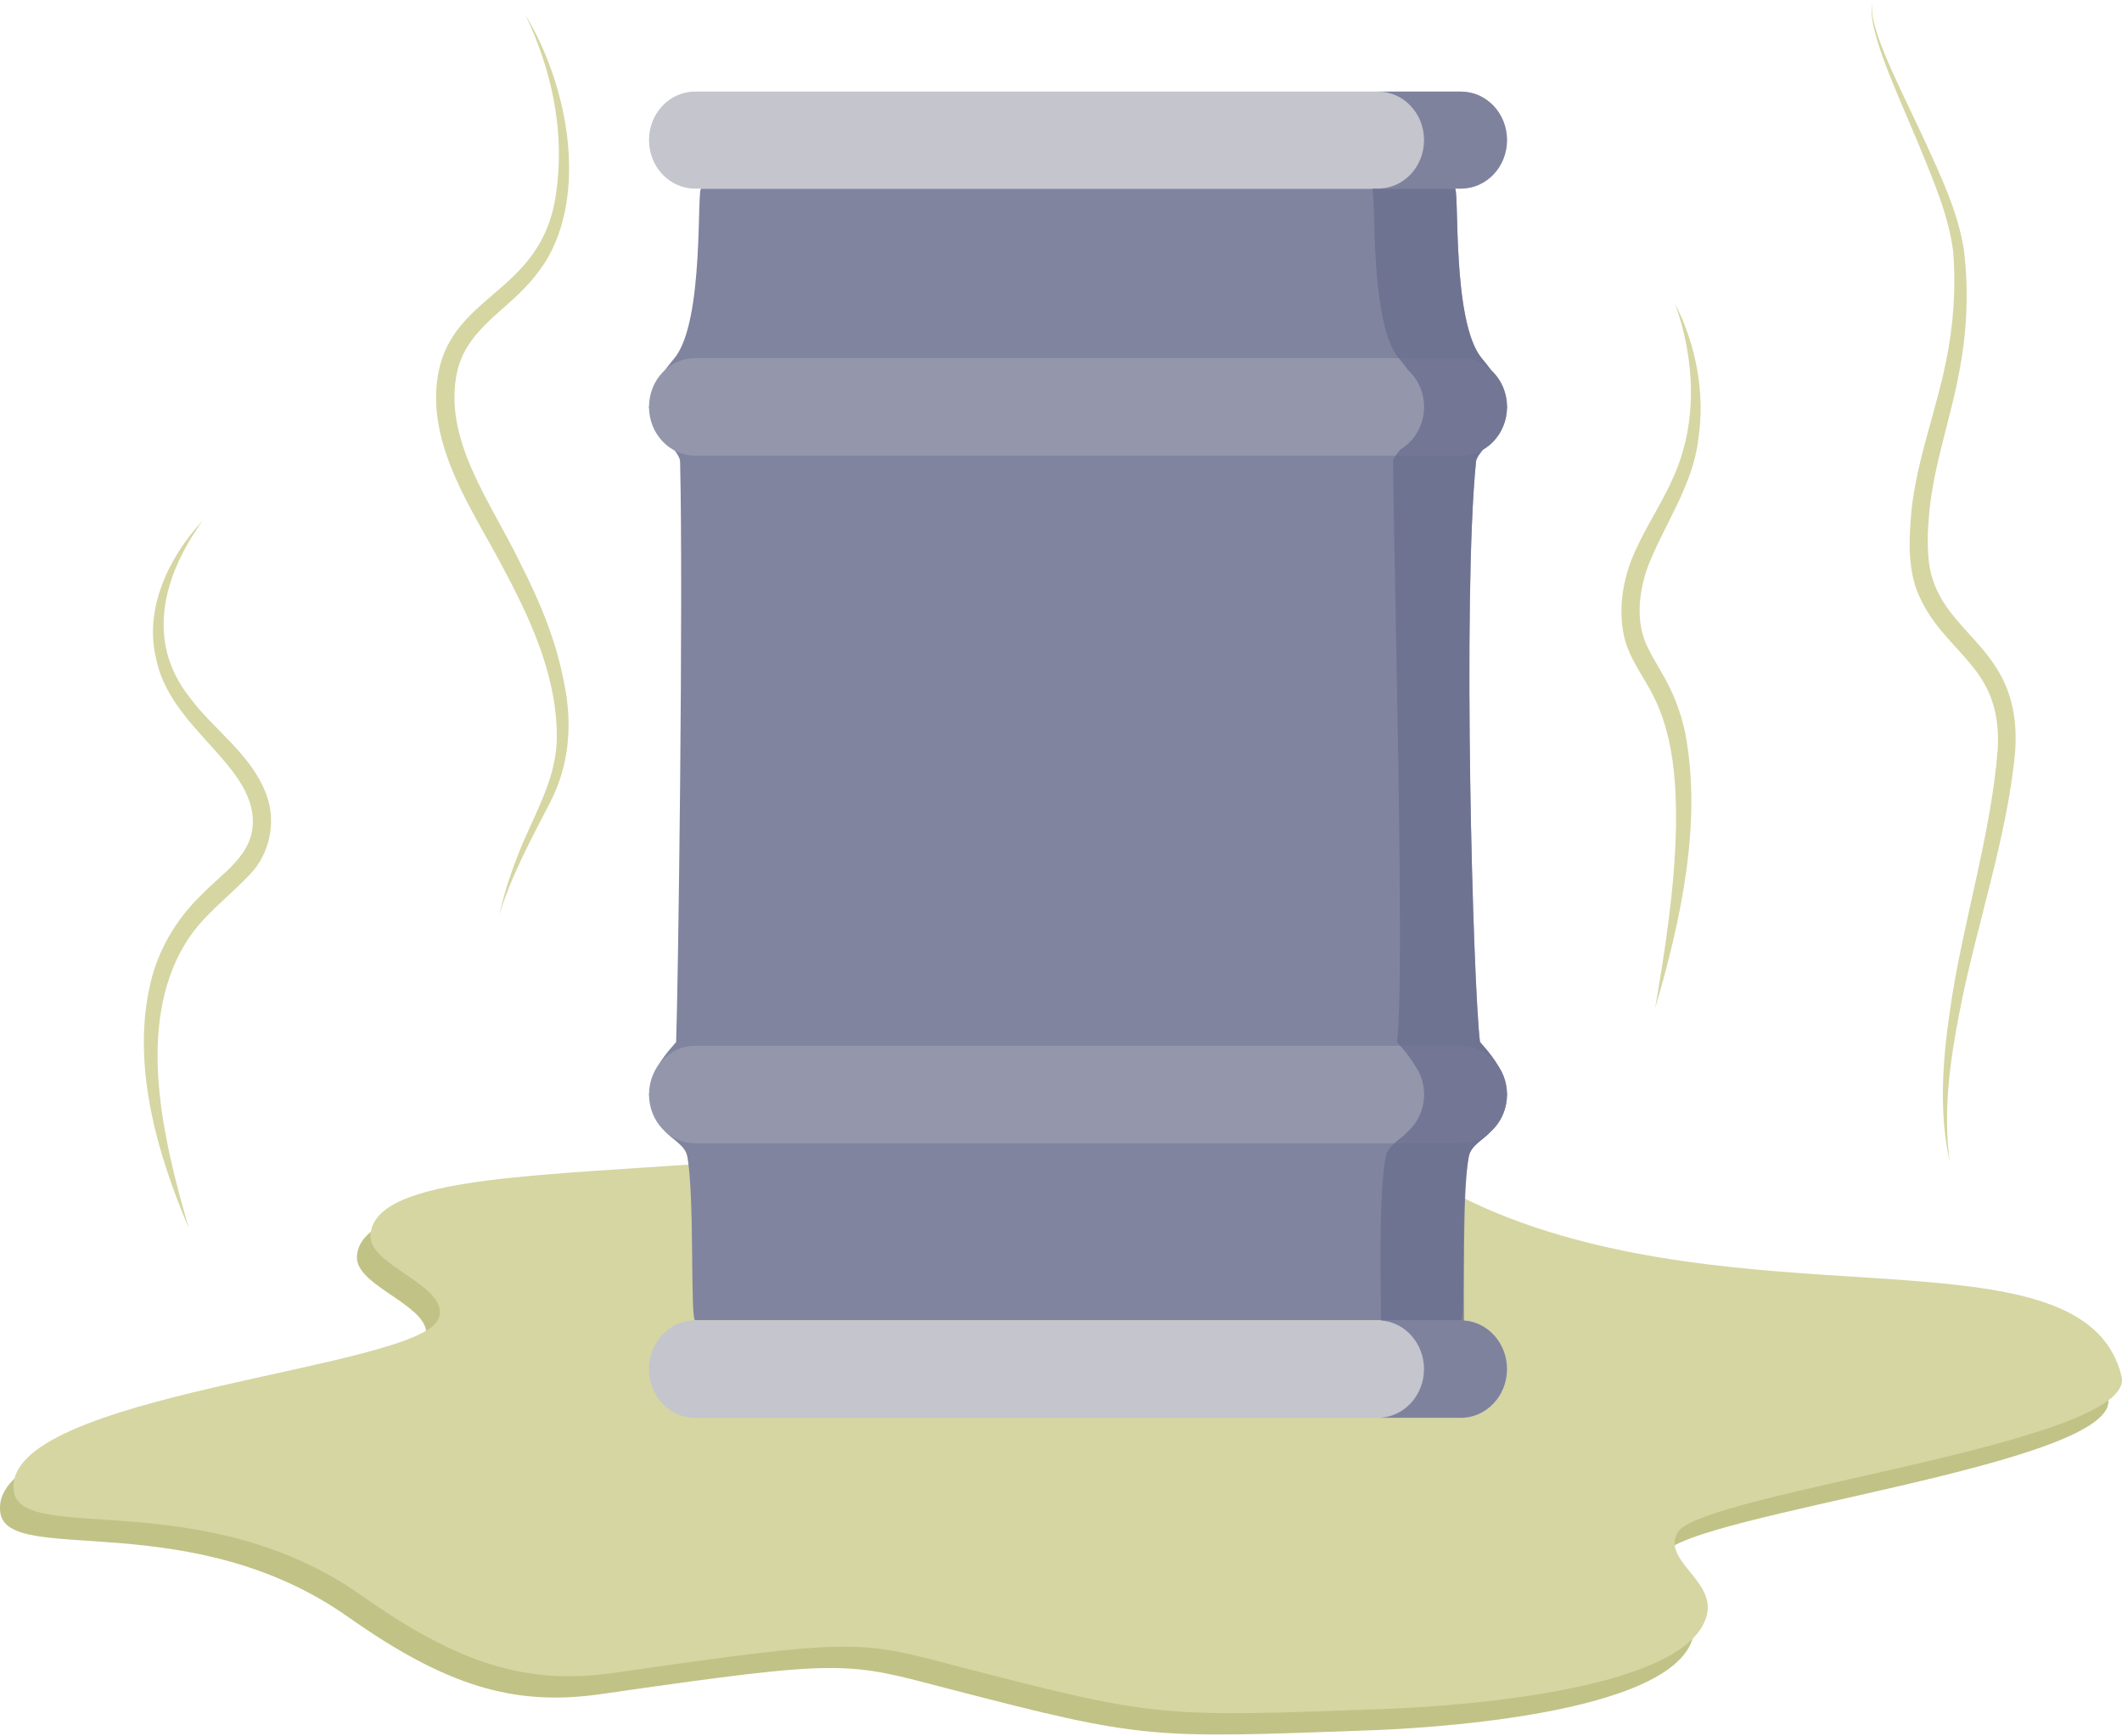 <svg width="258" height="211" xmlns="http://www.w3.org/2000/svg" xmlns:xlink="http://www.w3.org/1999/xlink" xml:space="preserve" overflow="hidden"><defs><clipPath id="clip0"><rect x="-7" y="936" width="258" height="211"/></clipPath></defs><g clip-path="url(#clip0)" transform="translate(7 -936)"><path d="M51.679 154.217C53.198 150.423 43.149 148.175 43.394 144.58 43.823 138.167 61.321 137.828 82.278 136.444 118.974 134.015 124.048 127.331 144.96 128.521 164.891 129.656 166.207 137.778 185.12 143.725 216.682 153.652 252.062 144.422 256.3 160.857 258.28 168.54 205.145 174.239 202.328 178.847 200.419 181.972 206.629 184.279 205.941 188.055 204.182 197.71 171.041 199.04 166.632 199.189 139.845 200.107 139.234 200.279 115.636 194.477 102.715 191.302 103.281 190.891 73.038 195.02 62.397 196.471 54.121 194.007 42.326 186.124 23.065 173.253 1.036 180.258 0.045 174.135-1.773 162.865 49.322 160.101 51.679 154.217Z" fill="#C1C286" transform="matrix(1 0 0 1.055 -7 936.208)"/><path d="M53.325 151.762C54.844 147.967 44.795 145.72 45.04 142.124 45.469 135.711 62.967 135.372 83.924 133.988 120.62 131.56 125.694 124.875 146.606 126.065 166.537 127.2 167.853 135.322 186.766 141.27 218.329 151.196 253.708 141.966 257.946 158.401 259.927 166.085 206.792 171.783 203.974 176.391 202.066 179.516 208.275 181.823 207.588 185.599 205.828 195.255 172.687 196.584 168.278 196.734 141.491 197.652 140.881 197.824 117.282 192.021 104.361 188.846 104.927 188.435 74.685 192.564 64.043 194.016 55.767 191.551 43.972 183.668 24.706 170.797 2.677 177.802 1.687 171.674-0.131 160.404 50.964 157.641 53.32 151.757Z" fill="#D5D6A2" transform="matrix(1 0 0 1.055 -7 936.208)"/><path d="M179.937 119.865C179.078 113.189 177.798 68.76 179.453 53.013 179.544 52.131 180.855 50.932 181.633 50.213 182.61 49.309 183.171 47.491 183.229 46.69 183.116 46.148 182.899 45.23 182.393 44.199 181.809 43.014 181.05 42.105 180.145 41.073 176.414 36.804 177.495 20.994 176.853 21.536L85.29 21.536C84.643 20.994 85.729 36.804 81.998 41.073 81.098 42.105 80.333 43.014 79.75 44.199 79.243 45.23 79.022 46.148 78.913 46.69 78.972 47.491 79.533 49.309 80.51 50.213 81.288 50.932 82.667 52.126 82.689 53.013 83.092 68.765 82.463 113.194 82.206 119.865 82.206 119.937 80.975 121.077 79.999 122.61 79.641 123.17 79.072 125.549 78.913 125.92 79.053 126.49 79.84 129.099 80.908 130.212 81.799 131.139 83.296 131.795 83.553 133.034 84.49 137.538 83.888 151.943 84.53 151.943L177.617 151.943C178.264 151.943 177.658 137.538 178.594 133.034 178.852 131.795 180.349 131.139 181.239 130.212 182.307 129.099 183.089 126.49 183.234 125.92 183.076 125.545 182.506 123.17 182.149 122.61 181.172 121.072 179.951 119.932 179.942 119.865Z" fill="#80849E" fill-rule="evenodd" transform="matrix(1 0 0 1.055 -7 936.208)"/><path d="M177.612 41.073 84.526 41.073C81.423 41.073 78.909 43.588 78.909 46.69 78.909 49.793 81.423 52.307 84.526 52.307L177.612 52.307C180.715 52.307 183.229 49.793 183.229 46.69 183.229 43.588 180.715 41.073 177.612 41.073Z" fill="#9497AC" fill-rule="evenodd" transform="matrix(1 0 0 1.055 -7 936.208)"/><path d="M177.612 120.308 84.526 120.308C81.423 120.308 78.909 122.822 78.909 125.925 78.909 129.027 81.423 131.542 84.526 131.542L177.612 131.542C180.715 131.542 183.229 129.027 183.229 125.925 183.229 122.822 180.715 120.308 177.612 120.308Z" fill="#9497AC" fill-rule="evenodd" transform="matrix(1 0 0 1.055 -7 936.208)"/><path d="M177.612 151.947 84.526 151.947C81.423 151.947 78.909 154.462 78.909 157.564 78.909 160.667 81.423 163.181 84.526 163.181L177.612 163.181C180.715 163.181 183.229 160.667 183.229 157.564 183.229 154.462 180.715 151.947 177.612 151.947Z" fill="#C4C5CD" fill-rule="evenodd" transform="matrix(1 0 0 1.055 -7 936.208)"/><path d="M177.64 10.357 84.499 10.357C81.41 10.357 78.909 12.857 78.909 15.946 78.909 19.035 81.41 21.536 84.499 21.536L177.64 21.536C180.728 21.536 183.229 19.035 183.229 15.946 183.229 12.857 180.728 10.357 177.64 10.357Z" fill="#C4C5CD" fill-rule="evenodd" transform="matrix(1 0 0 1.055 -7 936.208)"/><path d="M181.28 42.444C180.932 41.987 180.557 41.544 180.145 41.073 176.536 36.944 177.432 22.016 176.911 21.536L177.64 21.536C180.728 21.536 183.229 19.035 183.229 15.946 183.229 12.857 180.728 10.357 177.64 10.357L167.55 10.357C170.639 10.357 173.14 12.857 173.14 15.946 173.14 19.035 170.639 21.536 167.55 21.536L166.822 21.536C167.342 22.016 166.446 36.944 170.055 41.073 170.467 41.544 170.842 41.987 171.19 42.444 172.384 43.475 173.14 44.994 173.14 46.69L173.14 46.69C173.14 48.802 171.973 50.639 170.254 51.597 169.852 52.095 169.359 52.579 169.368 53.013 169.562 68.765 170.815 113.194 169.852 119.865 169.843 119.932 171.082 121.077 172.059 122.61 172.059 122.614 172.068 122.623 172.068 122.628 172.742 123.555 173.14 124.69 173.14 125.92L173.14 125.92C173.14 127.639 172.366 129.176 171.15 130.203 171.15 130.203 171.15 130.203 171.145 130.208 170.254 131.135 168.757 131.79 168.5 133.03 167.713 136.833 167.848 144.105 167.907 151.961 170.829 152.16 173.135 154.588 173.135 157.56 173.135 160.662 170.621 163.177 167.518 163.177L177.608 163.177C180.71 163.177 183.225 160.662 183.225 157.56 183.225 154.588 180.914 152.16 177.997 151.961 177.934 144.105 177.798 136.833 178.589 133.03 178.847 131.79 180.344 131.135 181.235 130.208 181.235 130.208 181.235 130.208 181.239 130.203 182.456 129.172 183.229 127.639 183.229 125.92L183.229 125.92C183.229 124.69 182.827 123.555 182.158 122.628 182.158 122.623 182.149 122.614 182.149 122.61 181.172 121.072 179.951 119.932 179.942 119.865 179.082 113.189 177.802 68.76 179.458 53.013 179.503 52.579 179.946 52.095 180.344 51.597 182.067 50.639 183.229 48.802 183.229 46.69L183.229 46.69C183.229 44.99 182.47 43.47 181.28 42.444Z" fill="#6A6E8E" fill-opacity="0.76" transform="matrix(1 0 0 1.055 -7 936.208)"/><path d="M22.947 141.315C18.985 132.451 15.761 121.9 18.524 112.231 19.601 108.603 21.812 105.32 24.602 102.819 27.126 100.318 30.663 98.401 30.744 94.584 30.843 87.886 20.749 83.761 18.999 75.793 17.466 69.873 20.591 63.908 24.661 59.774 19.931 65.965 17.584 73.599 23.047 80.143 26 83.956 30.572 86.687 32.404 91.409 33.611 94.534 32.793 98.175 30.432 100.513 27.678 103.308 24.575 105.302 22.509 108.563 16.444 118.046 19.876 131.261 22.952 141.319L22.952 141.319Z" fill="#D5D6A2" transform="matrix(1 0 0 1.055 -7 936.208)"/><path d="M60.678 105.298C61.248 102.982 61.981 100.703 62.904 98.5 64.627 94.159 67.431 90.138 67.684 85.376 67.924 78.357 64.794 71.704 61.425 65.698 58.078 59.53 53.094 53.026 53.017 45.686 53.067 33.322 65.816 34.71 67.621 22.011 68.697 15.01 67.1 7.865 63.889 1.542 68.738 9.081 71.451 21.03 66.757 29.256 65.481 31.436 63.663 33.227 61.823 34.764 59.127 37.03 56.509 39.079 55.622 42.453 53.687 50.412 59.801 57.802 63.252 64.695 65.545 68.927 67.548 73.423 68.516 78.176 69.651 83.065 69.28 88.004 66.784 92.445 64.504 96.655 62.157 100.73 60.674 105.298L60.674 105.298Z" fill="#D5D6A2" transform="matrix(1 0 0 1.055 -7 936.208)"/><path d="M201.243 115.966C202.482 109.047 203.626 102.068 203.775 95.054 203.807 91.608 203.671 88.148 202.83 84.806 202.418 83.164 201.867 81.591 201.08 80.107 199.936 77.85 197.891 75.521 197.389 72.79 196.81 69.99 197.281 66.983 198.335 64.378 199.718 61.027 201.853 58.2 203.355 54.994 206.443 48.676 206.122 41.331 203.667 34.81 206.19 39.49 207.361 45.126 206.48 50.449 205.824 55.776 202.192 60.498 200.329 65.156 199.167 68.227 198.864 71.74 200.392 74.517 201.116 75.96 202.21 77.43 203.038 79.094 203.884 80.749 204.517 82.522 204.906 84.318 206.973 94.688 204.318 106.039 201.243 115.966L201.243 115.966Z" fill="#D5D6A2" transform="matrix(1 0 0 1.055 -7 936.208)"/><path d="M237.052 133.676C235.704 127.924 236.202 121.922 237.097 116.143 238.576 106.324 242.076 96.053 242.89 86.163 243.474 76.182 236.188 75.313 233.058 67.851 231.919 64.871 232.122 61.737 232.398 58.661 233.067 52.746 235.365 47.265 236.586 41.539 237.509 37.347 237.83 32.987 237.468 28.713 236.866 24.449 234.989 20.437 233.294 16.476 232.104 13.807 230.874 11.152 229.739 8.453 229.174 7.1 228.631 5.735 228.197 4.333 227.799 2.94 227.328 1.456 227.668 0.009 227.41 1.461 227.962 2.899 228.432 4.256 228.943 5.617 229.549 6.947 230.169 8.267 231.421 10.899 232.778 13.491 234.067 16.123 235.966 20.107 238.029 24.123 238.77 28.555 239.349 33.005 239.182 37.501 238.354 41.906 237.328 47.649 235.13 53.153 234.56 58.91 234.365 60.981 234.275 63.102 234.605 65.16 236.22 73.31 245.843 74.21 245.02 86.308 244.053 96.352 240.254 106.532 238.255 116.369 237.074 122.053 236.233 127.887 237.056 133.69L237.056 133.69Z" fill="#D5D6A2" transform="matrix(1 0 0 1.055 -7 936.208)"/></g></svg>